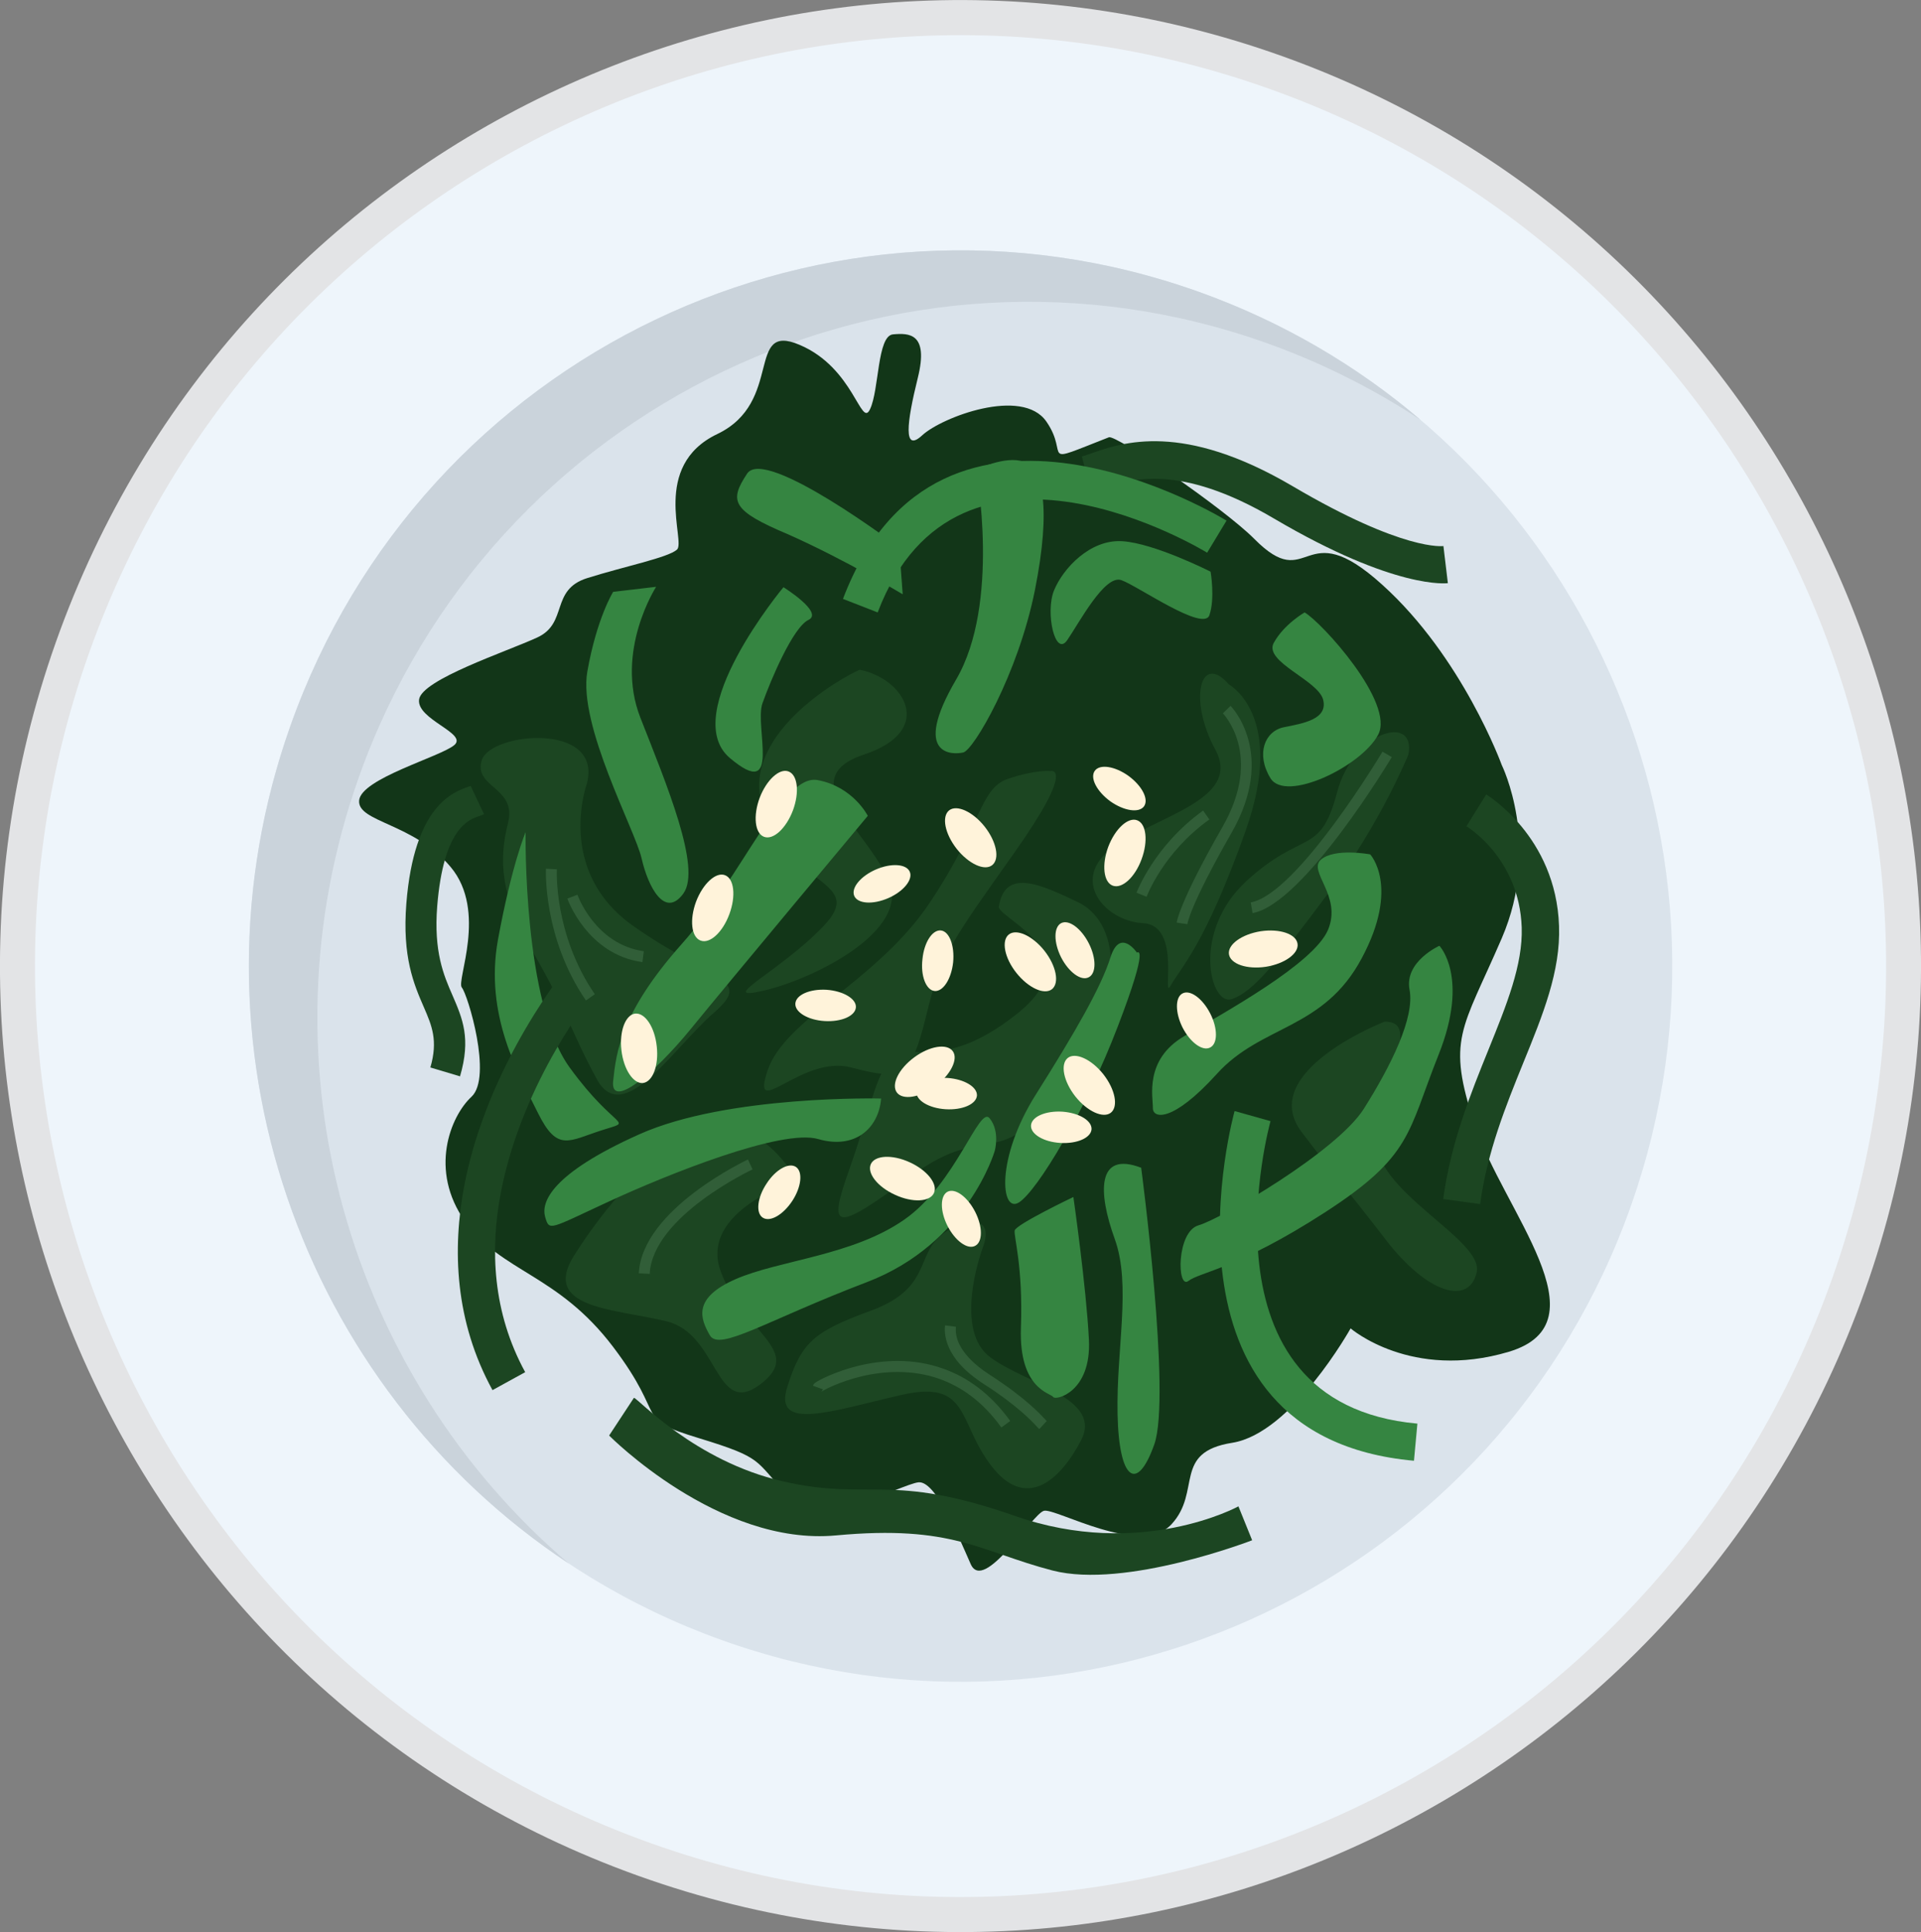<?xml version="1.0" encoding="utf-8"?>
<!-- Generator: Adobe Illustrator 27.9.0, SVG Export Plug-In . SVG Version: 6.00 Build 0)  -->
<svg version="1.1" id="Layer_1" xmlns="http://www.w3.org/2000/svg" xmlns:xlink="http://www.w3.org/1999/xlink" x="0px" y="0px"
	 viewBox="0 0 95.21 95.75" style="enable-background:new 0 0 95.21 95.75;" xml:space="preserve">
<rect x="0" y="0" width="95.21" height="95.75" fill="#808080" stroke="none"/>
<style type="text/css">
	.st0{fill-rule:evenodd;clip-rule:evenodd;fill:#F4F5F7;}
	.st1{fill-rule:evenodd;clip-rule:evenodd;fill:#E3E4E9;}
	.st2{fill-rule:evenodd;clip-rule:evenodd;fill:#FF6224;}
	.st3{fill-rule:evenodd;clip-rule:evenodd;fill:#ED4605;}
	.st4{fill-rule:evenodd;clip-rule:evenodd;fill:#A60603;}
	.st5{fill-rule:evenodd;clip-rule:evenodd;fill:#865334;}
	.st6{fill:#BD8F4F;}
	.st7{fill:#CEA265;}
	.st8{fill-rule:evenodd;clip-rule:evenodd;fill:#A66A44;}
	.st9{fill-rule:evenodd;clip-rule:evenodd;fill:#542E17;}
	.st10{fill-rule:evenodd;clip-rule:evenodd;fill:#663B20;}
	.st11{fill:#519A48;}
	.st12{fill-rule:evenodd;clip-rule:evenodd;fill:#F5DEB6;}
	.st13{fill:#FFF3DA;}
	.st14{fill:#FA692F;}
	.st15{fill:#EFD05C;}
	.st16{fill-rule:evenodd;clip-rule:evenodd;fill:#2E2D33;}
	.st17{fill-rule:evenodd;clip-rule:evenodd;fill:#4D4C52;}
	.st18{fill-rule:evenodd;clip-rule:evenodd;fill:#828287;}
	.st19{fill-rule:evenodd;clip-rule:evenodd;fill:#D23508;}
	.st20{fill-rule:evenodd;clip-rule:evenodd;fill:#BA2D06;}
	.st21{fill-rule:evenodd;clip-rule:evenodd;fill:#B52E1A;}
	.st22{fill-rule:evenodd;clip-rule:evenodd;fill:#E69B4C;}
	.st23{fill-rule:evenodd;clip-rule:evenodd;fill:#EB7538;}
	.st24{fill-rule:evenodd;clip-rule:evenodd;fill:#DB662C;}
	.st25{fill-rule:evenodd;clip-rule:evenodd;fill:#66666B;}
	.st26{fill-rule:evenodd;clip-rule:evenodd;fill:#DB5128;}
	.st27{fill-rule:evenodd;clip-rule:evenodd;fill:#F7B268;}
	.st28{fill-rule:evenodd;clip-rule:evenodd;fill:#CC3D26;}
	.st29{fill-rule:evenodd;clip-rule:evenodd;fill:#D9B685;}
	.st30{fill-rule:evenodd;clip-rule:evenodd;fill:#FFECD1;}
	.st31{fill-rule:evenodd;clip-rule:evenodd;fill:#358541;}
	.st32{fill-rule:evenodd;clip-rule:evenodd;fill:#26632F;}
	.st33{fill-rule:evenodd;clip-rule:evenodd;fill:#FFCCB5;}
	.st34{fill-rule:evenodd;clip-rule:evenodd;fill:#F2B922;}
	.st35{fill-rule:evenodd;clip-rule:evenodd;fill:#F3CD2E;}
	.st36{fill-rule:evenodd;clip-rule:evenodd;fill:#FAF19B;}
	.st37{fill-rule:evenodd;clip-rule:evenodd;fill:#F3FFD9;}
	.st38{fill-rule:evenodd;clip-rule:evenodd;fill:#D1E3AA;}
	.st39{fill-rule:evenodd;clip-rule:evenodd;fill:#85522E;}
	.st40{fill-rule:evenodd;clip-rule:evenodd;fill:#C77B45;}
	.st41{fill-rule:evenodd;clip-rule:evenodd;fill:#A36539;}
	.st42{fill-rule:evenodd;clip-rule:evenodd;}
	.st43{fill-rule:evenodd;clip-rule:evenodd;fill:#C7C7C9;}
	.st44{fill-rule:evenodd;clip-rule:evenodd;fill:#99441D;}
	.st45{fill-rule:evenodd;clip-rule:evenodd;fill:#6B2605;}
	.st46{fill-rule:evenodd;clip-rule:evenodd;fill:#AD5025;}
	.st47{fill-rule:evenodd;clip-rule:evenodd;fill:#C75925;}
	.st48{fill-rule:evenodd;clip-rule:evenodd;fill:#B5582D;}
	.st49{fill-rule:evenodd;clip-rule:evenodd;fill:#519A48;}
	.st50{fill-rule:evenodd;clip-rule:evenodd;fill:#FBD5B0;}
	.st51{fill:#E8BC90;}
	.st52{fill-rule:evenodd;clip-rule:evenodd;fill:#7A3312;}
	.st53{fill-rule:evenodd;clip-rule:evenodd;fill:#FA7D44;}
	.st54{fill-rule:evenodd;clip-rule:evenodd;fill:#FCE38F;}
	.st55{fill-rule:evenodd;clip-rule:evenodd;fill:#464AA6;}
	.st56{fill-rule:evenodd;clip-rule:evenodd;fill:#00C36C;}
	.st57{fill-rule:evenodd;clip-rule:evenodd;fill:#006B43;}
	.st58{fill-rule:evenodd;clip-rule:evenodd;fill:#C5C6C9;}
	.st59{fill-rule:evenodd;clip-rule:evenodd;fill:#FFC250;}
	.st60{fill-rule:evenodd;clip-rule:evenodd;fill:#FFD177;}
	.st61{fill:#FFE7B8;}
	.st62{fill-rule:evenodd;clip-rule:evenodd;fill:#3A3940;}
	.st63{fill-rule:evenodd;clip-rule:evenodd;fill:#F7C35B;}
	.st64{fill-rule:evenodd;clip-rule:evenodd;fill:#BF9A76;}
	.st65{fill-rule:evenodd;clip-rule:evenodd;fill:#452508;}
	.st66{fill-rule:evenodd;clip-rule:evenodd;fill:#BF8B24;}
	.st67{fill-rule:evenodd;clip-rule:evenodd;fill:#C44918;}
	.st68{fill-rule:evenodd;clip-rule:evenodd;fill:#E6AC37;}
	.st69{fill-rule:evenodd;clip-rule:evenodd;fill:#522C0B;}
	.st70{fill-rule:evenodd;clip-rule:evenodd;fill:#E6551C;}
	.st71{fill-rule:evenodd;clip-rule:evenodd;fill:#EDD4A1;}
	.st72{fill-rule:evenodd;clip-rule:evenodd;fill:#784212;}
	.st73{fill-rule:evenodd;clip-rule:evenodd;fill:#F77745;}
	.st74{fill-rule:evenodd;clip-rule:evenodd;fill:#66380F;}
	.st75{fill-rule:evenodd;clip-rule:evenodd;fill:#995B25;}
	.st76{fill-rule:evenodd;clip-rule:evenodd;fill:#FF4F0C;}
	.st77{fill-rule:evenodd;clip-rule:evenodd;fill:#FAD58C;}
	.st78{fill-rule:evenodd;clip-rule:evenodd;fill:#FFF3DA;}
	.st79{fill-rule:evenodd;clip-rule:evenodd;fill:#D3D4D6;}
	.st80{fill-rule:evenodd;clip-rule:evenodd;fill:#EEF5FB;}
	.st81{fill-rule:evenodd;clip-rule:evenodd;fill:#DAE3EB;}
	.st82{fill-rule:evenodd;clip-rule:evenodd;fill:#C8CED4;}
	.st83{fill-rule:evenodd;clip-rule:evenodd;fill:#CAD3DB;}
	.st84{fill-rule:evenodd;clip-rule:evenodd;fill:#FDD657;}
	.st85{fill-rule:evenodd;clip-rule:evenodd;fill:#F0C330;}
	.st86{fill-rule:evenodd;clip-rule:evenodd;fill:#315E38;}
	.st87{fill-rule:evenodd;clip-rule:evenodd;fill:#99AE4C;}
	.st88{fill-rule:evenodd;clip-rule:evenodd;fill:#D6E0E8;}
	.st89{fill-rule:evenodd;clip-rule:evenodd;fill:#FFD6C7;}
	.st90{fill-rule:evenodd;clip-rule:evenodd;fill:#BD7E18;}
	.st91{fill-rule:evenodd;clip-rule:evenodd;fill:#D5962F;}
	.st92{fill-rule:evenodd;clip-rule:evenodd;fill:#E6A947;}
	.st93{fill-rule:evenodd;clip-rule:evenodd;fill:#EDB356;}
	.st94{fill-rule:evenodd;clip-rule:evenodd;fill:#DBB97F;}
	.st95{fill-rule:evenodd;clip-rule:evenodd;fill:#EACB97;}
	.st96{fill-rule:evenodd;clip-rule:evenodd;fill:#E3BF81;}
	.st97{fill:#333333;}
	.st98{fill-rule:evenodd;clip-rule:evenodd;fill:#754528;}
	.st99{fill:#242323;}
	.st100{fill-rule:evenodd;clip-rule:evenodd;fill:#E3E4E6;}
	.st101{fill-rule:evenodd;clip-rule:evenodd;fill:#FC8A31;}
	.st102{fill-rule:evenodd;clip-rule:evenodd;fill:#E67017;}
	.st103{fill-rule:evenodd;clip-rule:evenodd;fill:#6BBA61;}
	.st104{fill-rule:evenodd;clip-rule:evenodd;fill:#FCAB6D;}
	.st105{fill-rule:evenodd;clip-rule:evenodd;fill:#FFBE8C;}
	.st106{fill:#006B43;}
	.st107{fill-rule:evenodd;clip-rule:evenodd;fill:#FA692F;}
	.st108{fill-rule:evenodd;clip-rule:evenodd;fill:#9E3E03;}
	.st109{fill-rule:evenodd;clip-rule:evenodd;fill:#C27100;}
	.st110{fill-rule:evenodd;clip-rule:evenodd;fill:#B34602;}
	.st111{fill-rule:evenodd;clip-rule:evenodd;fill:#D68007;}
	.st112{fill-rule:evenodd;clip-rule:evenodd;fill:#FDFEFF;}
	.st113{fill-rule:evenodd;clip-rule:evenodd;fill:#A66805;}
	.st114{fill-rule:evenodd;clip-rule:evenodd;fill:#CC4F00;}
	.st115{fill-rule:evenodd;clip-rule:evenodd;fill:#E68B09;}
	.st116{fill-rule:evenodd;clip-rule:evenodd;fill:#123618;}
	.st117{fill-rule:evenodd;clip-rule:evenodd;fill:#1C4622;}
	.st118{fill:#1C4622;}
	.st119{fill:#315E38;}
	.st120{fill-rule:evenodd;clip-rule:evenodd;fill:#D7D7DB;}
	.st121{fill-rule:evenodd;clip-rule:evenodd;fill:#FFFFFF;}
	.st122{fill-rule:evenodd;clip-rule:evenodd;fill:#C8CAC9;}
	.st123{fill-rule:evenodd;clip-rule:evenodd;fill:#B3B0A9;}
	.st124{fill-rule:evenodd;clip-rule:evenodd;fill:#E8DFE0;}
	.st125{fill-rule:evenodd;clip-rule:evenodd;fill:#AD8F8C;}
	.st126{fill-rule:evenodd;clip-rule:evenodd;fill:#BE9F9C;}
	.st127{fill-rule:evenodd;clip-rule:evenodd;fill:#5E4830;}
	.st128{fill:#96735A;}
	.st129{fill:#AD866B;}
	.st130{fill:#C5A189;}
	.st131{fill-rule:evenodd;clip-rule:evenodd;fill:#69523A;}
	.st132{fill-rule:evenodd;clip-rule:evenodd;fill:#DBDBDB;}
	.st133{fill-rule:evenodd;clip-rule:evenodd;fill:#F2F2F2;}
	.st134{fill-rule:evenodd;clip-rule:evenodd;fill:#6F952E;}
	.st135{fill-rule:evenodd;clip-rule:evenodd;fill:#D4E2A5;}
	.st136{fill-rule:evenodd;clip-rule:evenodd;fill:#C8D384;}
	.st137{fill-rule:evenodd;clip-rule:evenodd;fill:#F8FDFF;}
	.st138{fill-rule:evenodd;clip-rule:evenodd;fill:#F7D981;}
	.st139{fill-rule:evenodd;clip-rule:evenodd;fill:#FDE396;}
	.st140{fill-rule:evenodd;clip-rule:evenodd;fill:#E7A96E;}
	.st141{fill-rule:evenodd;clip-rule:evenodd;fill:#BA7E47;}
	.st142{fill:#FFFFFF;}
	.st143{fill-rule:evenodd;clip-rule:evenodd;fill:#C5A189;}
	.st144{fill-rule:evenodd;clip-rule:evenodd;fill:#951806;}
	.st145{fill-rule:evenodd;clip-rule:evenodd;fill:#801303;}
	.st146{fill-rule:evenodd;clip-rule:evenodd;fill:#D4510D;}
	.st147{fill-rule:evenodd;clip-rule:evenodd;fill:#E6C18A;}
	.st148{fill-rule:evenodd;clip-rule:evenodd;fill:#D59D5E;}
	.st149{fill-rule:evenodd;clip-rule:evenodd;fill:#D47507;}
	.st150{fill-rule:evenodd;clip-rule:evenodd;fill:#E38D2B;}
	.st151{fill-rule:evenodd;clip-rule:evenodd;fill:#BD6704;}
	.st152{fill-rule:evenodd;clip-rule:evenodd;fill:#E8891C;}
	.st153{fill-rule:evenodd;clip-rule:evenodd;fill:#D56400;}
	.st154{fill-rule:evenodd;clip-rule:evenodd;fill:#E6844E;}
	.st155{fill-rule:evenodd;clip-rule:evenodd;fill:#F1E2BB;}
	.st156{fill:#A33803;}
	.st157{fill-rule:evenodd;clip-rule:evenodd;fill:#A33803;}
	.st158{fill-rule:evenodd;clip-rule:evenodd;fill:#B54306;}
	.st159{fill-rule:evenodd;clip-rule:evenodd;fill:#EA6321;}
	.st160{fill-rule:evenodd;clip-rule:evenodd;fill:#821909;}
	.st161{fill-rule:evenodd;clip-rule:evenodd;fill:#C44B0E;}
	.st162{fill-rule:evenodd;clip-rule:evenodd;fill:#B3320E;}
	.st163{fill-rule:evenodd;clip-rule:evenodd;fill:#BA874D;}
	.st164{fill-rule:evenodd;clip-rule:evenodd;fill:#6F351B;}
	.st165{fill-rule:evenodd;clip-rule:evenodd;fill:#5C2C15;}
	.st166{fill-rule:evenodd;clip-rule:evenodd;fill:#FA8950;}
	.st167{fill-rule:evenodd;clip-rule:evenodd;fill:#5E401D;}
	.st168{fill:#D59D5E;}
	.st169{fill:#BA874D;}
	.st170{fill:#E4C292;}
	.st171{fill:#EA6321;}
	.st172{fill:#FA8950;}
	.st173{fill-rule:evenodd;clip-rule:evenodd;fill:#8C5B34;}
	.st174{fill:#CF9470;}
	.st175{fill-rule:evenodd;clip-rule:evenodd;fill:#AA7448;}
	.st176{fill:#EFB795;}
	.st177{fill-rule:evenodd;clip-rule:evenodd;fill:#C9D98B;}
	.st178{fill-rule:evenodd;clip-rule:evenodd;fill:#93B04A;}
	.st179{fill-rule:evenodd;clip-rule:evenodd;fill:#D1E18E;}
	.st180{fill-rule:evenodd;clip-rule:evenodd;fill:#ABCB5C;}
	.st181{fill-rule:evenodd;clip-rule:evenodd;fill:#F0DEAD;}
	.st182{fill-rule:evenodd;clip-rule:evenodd;fill:#DEBA59;}
	.st183{fill-rule:evenodd;clip-rule:evenodd;fill:#E6D3A1;}
	.st184{fill-rule:evenodd;clip-rule:evenodd;fill:#FFF3D3;}
	.st185{fill-rule:evenodd;clip-rule:evenodd;fill:#F7D474;}
	.st186{fill-rule:evenodd;clip-rule:evenodd;fill:#A86046;}
	.st187{fill-rule:evenodd;clip-rule:evenodd;fill:#CF0200;}
	.st188{fill-rule:evenodd;clip-rule:evenodd;fill:#FF2D29;}
	.st189{fill-rule:evenodd;clip-rule:evenodd;fill:#43983E;}
	.st190{fill-rule:evenodd;clip-rule:evenodd;fill:#136B29;}
	.st191{fill-rule:evenodd;clip-rule:evenodd;fill:#D1E694;}
	.st192{fill-rule:evenodd;clip-rule:evenodd;fill:#218239;}
	.st193{fill-rule:evenodd;clip-rule:evenodd;fill:#035C3B;}
	.st194{fill-rule:evenodd;clip-rule:evenodd;fill:#54A051;}
	.st195{fill-rule:evenodd;clip-rule:evenodd;fill:#FFCBA3;}
	.st196{fill-rule:evenodd;clip-rule:evenodd;fill:#EB9350;}
	.st197{fill:#EB9350;}
	.st198{fill-rule:evenodd;clip-rule:evenodd;fill:#BDBDBB;}
	.st199{fill-rule:evenodd;clip-rule:evenodd;fill:#A15E23;}
</style>
<path class="st100" d="M63.57,2.79c24.76,8.87,37.69,36.24,28.87,61.14c-8.82,24.9-36.04,37.9-60.8,29.03
	C6.88,84.1-6.05,56.72,2.77,31.82S38.81-6.08,63.57,2.79L63.57,2.79z"/>
<path class="st80" d="M62.99,4.43c23.86,8.54,36.32,34.92,27.82,58.92c-8.5,23.99-34.73,36.52-58.59,27.98
	C8.36,82.78-4.09,56.4,4.4,32.4C12.9,8.41,39.13-4.12,62.99,4.43L62.99,4.43z"/>
<path class="st81" d="M59.44,14.47c18.35,6.57,27.92,26.85,21.39,45.3c-6.53,18.45-26.7,28.08-45.05,21.51
	c-18.35-6.57-27.92-26.85-21.39-45.3C20.92,17.53,41.09,7.9,59.44,14.47L59.44,14.47z"/>
<path class="st83" d="M59.44,14.47c4.13,1.48,7.81,3.65,10.97,6.34c-2.32-1.53-4.85-2.81-7.58-3.79
	c-18.35-6.57-38.51,3.06-45.05,21.51c-5.06,14.3-0.45,29.7,10.42,38.96c-13.26-8.77-19.38-25.8-13.81-41.51
	C20.92,17.53,41.09,7.9,59.44,14.47L59.44,14.47z"/>
<path class="st116" d="M74.43,37.91c0,0,1.98,4,0,8.59c-1.98,4.59-2.75,4.96-1.34,9.23c1.41,4.27,6.53,9.81,1.69,11.26
	c-4.84,1.44-7.84-1.16-7.84-1.16s-2.9,5.2-5.87,5.67c-2.97,0.47-1.5,2.41-3.01,4.04c-1.52,1.64-5.74-0.82-6.32-0.67
	c-0.58,0.15-2.98,4.11-3.63,2.64c-0.65-1.47-1.75-4.16-2.6-4.05c-0.86,0.11-4.81,2.34-6.48,0.62c-1.67-1.72-1.11-1.81-4.39-2.81
	c-3.28-1-1.5-0.89-4.25-4.52c-2.75-3.63-5.54-3.69-7.34-6.22c-1.8-2.53-0.73-5.21,0.32-6.18c1.05-0.98-0.19-5.07-0.48-5.41
	c-0.29-0.34,1.28-3.78-0.55-5.97c-1.83-2.19-4.63-2.22-4.54-3.3c0.09-1.09,4.05-2.17,4.72-2.75c0.67-0.58-1.87-1.26-1.75-2.25
	c0.12-0.99,4.32-2.37,5.86-3.08c1.54-0.71,0.63-2.36,2.47-2.94c1.84-0.58,3.99-1.01,4.45-1.41c0.46-0.39-1.31-4.15,2-5.73
	c3.31-1.58,1.39-5.57,4.08-4.42c2.7,1.14,3.04,4.15,3.49,3.19c0.46-0.96,0.35-3.64,1.14-3.71c0.79-0.07,1.78-0.07,1.23,2.15
	c-0.55,2.22-0.74,3.74,0.22,2.85c0.96-0.89,4.95-2.41,6.15-0.68c1.2,1.73-0.51,2.19,3.1,0.78c0.35-0.14,5.71,3.53,7.2,5.03
	c2.8,2.83,2.35-1.34,6.34,2.27C72.49,32.56,74.43,37.91,74.43,37.91L74.43,37.91z"/>
<path class="st117" d="M52.07,38.21c0,0,1.28-0.31-1.77,4.01c-3.05,4.32-3.66,5.04-4.4,8.13c-0.75,3.1-1.25,3.2-3.71,2.55
	c-2.46-0.65-5.01,2.74-4.15,0.16c0.85-2.58,5.42-4.41,8.03-8.31c2.61-3.89,2.47-5.65,3.87-6.15C51.34,38.13,52.07,38.21,52.07,38.21
	L52.07,38.21z"/>
<path class="st117" d="M39.5,58.5c0,0-4.91,1.49-3.77,4.53c1.14,3.04,4.18,3.91,1.94,5.58c-2.23,1.67-2.04-2.5-4.63-3.13
	c-2.59-0.63-6.26-0.62-4.57-3.29C30.16,59.54,35.64,52.06,39.5,58.5L39.5,58.5z M42.61,33.19c-0.83,0.35-6.21,3.31-4.73,7.08
	c1.48,3.77,5.06,3.4,2.92,5.64c-2.14,2.24-5.43,3.76-2.94,3.18c2.49-0.58,7.26-2.96,6.2-5.43c-1.06-2.47-4.8-5.09-1.23-6.27
	C46.38,36.21,44.85,33.64,42.61,33.19L42.61,33.19z M29.09,38.83c0,0-1.59,4.32,2.3,7.06c3.89,2.74,6,2.56,3.98,4.31
	c-2.02,1.75-4.47,5.7-5.79,3.28c-1.31-2.41-1.45-3.34-3.14-6.25c-1.69-2.9-1.71-4.67-1.26-6.45c0.45-1.78-1.73-1.74-1.3-3.11
	C24.31,36.29,29.88,35.76,29.09,38.83L29.09,38.83z M49.5,44.96c0.19,0.66,4.61,2.36,0.87,5.31c-3.74,2.96-5.41,1.24-6.22,2.19
	c-0.8,0.95-0.97,2.42-2.06,5.5c-1.09,3.08-0.73,3.12,3.12,0.29c3.85-2.83,4.31,0.08,7.59-4.58c3.28-4.66,2.55-8.03,0.65-8.95
	C51.55,43.81,49.79,43,49.5,44.96L49.5,44.96z M60.91,33.92c0,0,2.85,1.55,0.83,7.24c-2.02,5.69-3.22,6.79-3.71,7.67
	c-0.49,0.88,0.58-2.97-1.37-3.08c-1.95-0.11-3.67-2.2-1.48-3.77c2.19-1.57,6.4-2.36,5.05-4.84C58.89,34.67,59.49,32.29,60.91,33.92
	L60.91,33.92z M69.8,37.4c0,0-1.35,3.36-3.98,6.88c-2.63,3.52-3.69,4.85-4.76,5.23c-1.07,0.38-2.04-3.32,0.73-5.86
	s3.65-1.22,4.47-4.35C67.07,36.18,70.22,35.37,69.8,37.4L69.8,37.4z M68.62,50.63c0,0-6.38,2.48-4.1,5.48
	c2.28,2.99,2.02,2.55,4.15,5.31c2.12,2.76,4.17,3.26,4.52,1.62c0.35-1.64-5.21-4.02-4.99-6.73C68.41,53.59,70.51,50.6,68.62,50.63
	L68.62,50.63z M48.68,61.91c-0.1,0.29-1.4,4.03,0.41,5.36c1.81,1.33,5.57,2.02,4.49,4.11c-1.09,2.08-2.77,3.45-4.45,1.26
	c-1.68-2.19-1.06-4.29-4.46-3.51c-3.41,0.78-6.36,1.84-5.65-0.4c0.71-2.25,1.35-2.75,4.15-3.78c2.79-1.03,2.3-2.53,3.25-3.52
	C47.37,60.42,49.47,59.93,48.68,61.91L48.68,61.91z"/>
<path class="st31" d="M49.3,57.04c0,0-1.33,4.59-6.34,6.5c-5.01,1.91-7.31,3.45-7.78,2.63c-0.47-0.82-0.87-1.84,1.28-2.78
	c2.15-0.94,5.8-1.16,8.36-2.95c2.57-1.79,3.71-5.68,4.23-5.02C49.58,56.08,49.3,57.04,49.3,57.04L49.3,57.04z M53.2,59.32
	c0,0,0.64,4.47,0.77,7.07c0.13,2.61-1.66,3.03-1.77,2.84c-0.11-0.19-1.71-0.38-1.6-3.43c0.11-3.05-0.36-4.51-0.31-4.82
	C50.35,60.68,53.2,59.32,53.2,59.32L53.2,59.32z M38.83,29.1c0,0-5.24,6.29-2.65,8.47c2.59,2.18,1.2-1.57,1.61-2.72
	c0.41-1.15,1.51-3.76,2.28-4.13C40.84,30.35,38.83,29.1,38.83,29.1L38.83,29.1z M67.91,42.34c0,0,1.49,1.59-0.42,5.15
	c-1.9,3.56-4.97,3.28-7.18,5.73c-2.21,2.44-3.18,2.21-3.17,1.69c0.01-0.53-0.44-2.39,1.55-3.56c1.99-1.17,6.42-3.59,7.13-5.27
	c0.71-1.69-1.02-2.9-0.35-3.48C66.15,42.01,67.91,42.34,67.91,42.34L67.91,42.34z M60,28.33c0,0-2.78-1.41-4.38-1.51
	c-1.6-0.1-2.94,1.36-3.38,2.44c-0.44,1.08,0.05,3.32,0.65,2.47c0.59-0.85,1.86-3.28,2.69-2.98c0.83,0.3,4.06,2.57,4.36,1.74
	C60.23,29.65,60,28.33,60,28.33L60,28.33z M64.66,30.35c0.83,0.47,4.5,4.49,3.64,6.07c-0.85,1.58-4.58,3.36-5.33,2.15
	c-0.74-1.21-0.28-2.34,0.66-2.53c0.95-0.19,2.19-0.39,1.95-1.36c-0.24-0.97-2.96-1.88-2.45-2.82
	C63.64,30.93,64.66,30.35,64.66,30.35L64.66,30.35z M44.57,27.13c0,0-6.64-5.02-7.54-3.66c-0.9,1.36-0.77,1.83,2.03,3.01
	c2.78,1.23,5.68,2.97,5.68,2.97L44.57,27.13L44.57,27.13z M48.38,23.28c0,0,1.23,6.62-1,10.41c-2.22,3.8-0.15,3.72,0.36,3.6
	c0.51-0.11,2.71-3.86,3.55-8.03c0.83-4.17,0.38-6.04-0.55-6.38C49.81,22.56,48.38,23.28,48.38,23.28L48.38,23.28z M26.05,41.24
	c0,0-0.14,8.48,2.19,11.67c2.32,3.19,3.24,2.57,1.59,3.1c-1.65,0.53-2.2,1.09-3.16-0.84c-0.95-1.93-2.67-4.84-1.99-8.6
	C25.37,42.82,26.05,41.24,26.05,41.24L26.05,41.24z M32.52,29.08c0,0-2.07,3.2-0.78,6.49c1.29,3.29,3.04,7.45,2.13,8.71
	c-0.92,1.26-1.75-0.33-2.07-1.74c-0.32-1.41-3.16-6.61-2.69-9.26c0.47-2.66,1.28-3.95,1.28-3.95L32.52,29.08L32.52,29.08z
	 M71.34,46.87c0,0,1.5,1.54-0.04,5.4c-1.54,3.86-1.3,5.01-5.63,7.81c-4.33,2.8-6.2,2.96-6.77,3.4c-0.57,0.44-0.6-2.45,0.51-2.76
	c1.1-0.31,6.86-3.66,8.19-5.78c1.33-2.11,2.53-4.51,2.26-5.9C69.6,47.65,71.34,46.87,71.34,46.87L71.34,46.87z M56.56,57.87
	c0,0,1.5,11.31,0.65,13.71c-0.85,2.4-1.75,1.79-1.82-1.48c-0.07-3.26,0.69-6.4-0.14-8.7C54.42,59.11,54.34,57.02,56.56,57.87
	L56.56,57.87z M43.67,54.44c0,0-7.6-0.19-11.98,1.77c-4.38,1.96-4.88,3.37-4.67,4.1c0.21,0.72,0.2,0.6,3.14-0.76
	c2.94-1.36,8.6-3.63,10.4-3.1C42.36,56.97,43.55,55.93,43.67,54.44L43.67,54.44z M43.01,40.43c0,0-6.92,8.29-8.78,10.57
	c-1.86,2.28-3.99,3.99-3.84,2.57c0.15-1.42,0.38-3.39,3.4-6.79c3.02-3.39,4.98-8.46,6.74-8.12C42.29,38.99,43.01,40.43,43.01,40.43
	L43.01,40.43z M56.35,47.21c0,0,0.66-0.53-0.95,3.66c-1.6,4.19-4,8.16-4.9,8.72c-0.9,0.56-1.16-2.18,0.84-5.35
	c2-3.17,3.23-5.32,3.7-6.8C55.51,45.96,56.35,47.21,56.35,47.21L56.35,47.21z"/>
<path class="st117" d="M61.38,74.65c0,0-4.85,2.66-11.09,0.47c-6.24-2.18-7.12-0.71-11.49-1.71c-4.37-1-7.18-4.11-7.38-4.14
	l-1.23,1.87c0,0,5.43,5.49,11.24,4.95c5.8-0.54,7.13,0.8,10.74,1.74c3.61,0.93,9.89-1.5,9.89-1.5L61.38,74.65L61.38,74.65z"/>
<path class="st118" d="M23.99,40.35c-0.07,0.03-0.15,0.06-0.26,0.1c-0.5,0.17-1.75,0.6-2.06,4.45c-0.18,2.26,0.32,3.43,0.75,4.41
	c0.51,1.18,0.93,2.15,0.38,4.03l-1.47-0.44c0.39-1.34,0.07-2.08-0.32-2.98c-0.5-1.15-1.08-2.5-0.87-5.15
	c0.39-4.87,2.34-5.53,3.1-5.79l0.09-0.03L23.99,40.35L23.99,40.35z"/>
<path class="st118" d="M53.62,22.62c0.13-0.03,0.28-0.09,0.46-0.15c1.56-0.55,4.53-1.58,9.98,1.62c5.53,3.26,7.48,2.97,7.48,2.97
	l0.22,1.84c-0.01,0-2.57,0.36-8.63-3.21c-4.72-2.78-7.16-1.93-8.44-1.48c-0.22,0.08-0.42,0.15-0.6,0.19L53.62,22.62L53.62,22.62z"/>
<path class="st118" d="M73.66,39.37c0.01,0.01,3.46,2.06,3.61,6.52c0.08,2.24-0.8,4.4-1.78,6.8c-0.85,2.1-1.78,4.39-2.13,6.98
	l-1.83-0.25c0.38-2.81,1.36-5.22,2.25-7.42c0.89-2.2,1.7-4.19,1.64-6.04c-0.12-3.45-2.73-5.01-2.74-5.01L73.66,39.37L73.66,39.37z"
	/>
<path class="st118" d="M29.77,48.81c-0.38,0.37-3.88,4.76-4.94,10.26c-0.55,2.84-0.42,5.96,1.2,8.93l-1.62,0.89
	c-1.86-3.4-2.01-6.96-1.39-10.18c1.15-5.96,5.05-10.82,5.48-11.24L29.77,48.81L29.77,48.81z"/>
<path class="st31" d="M62.97,55.56c-0.01,0.04-3.9,13.98,7.28,14.99l-0.17,1.84c-13.39-1.21-8.9-17.29-8.89-17.33L62.97,55.56
	L62.97,55.56z"/>
<path class="st78" d="M42.42,49.92c-0.03,0.43-0.72,0.73-1.55,0.68c-0.83-0.05-1.48-0.44-1.45-0.87c0.03-0.43,0.72-0.73,1.55-0.68
	C41.8,49.11,42.45,49.5,42.42,49.92L42.42,49.92z M54.1,55.96c-0.03,0.43-0.72,0.73-1.55,0.68c-0.83-0.05-1.48-0.44-1.45-0.87
	c0.03-0.43,0.72-0.73,1.55-0.68C53.48,55.15,54.12,55.53,54.1,55.96L54.1,55.96z M52.59,45.75c0.38-0.2,0.99,0.25,1.37,0.99
	c0.38,0.74,0.38,1.5,0,1.69c-0.38,0.2-0.99-0.25-1.37-0.99C52.22,46.7,52.22,45.95,52.59,45.75L52.59,45.75z M58.61,49.23
	c0.38-0.2,0.99,0.25,1.37,0.99c0.38,0.74,0.38,1.5,0,1.69c-0.38,0.2-0.99-0.25-1.37-0.99C58.24,50.18,58.24,49.42,58.61,49.23
	L58.61,49.23z M56.7,39.96c0.25-0.35-0.1-1.02-0.77-1.51c-0.67-0.48-1.42-0.6-1.67-0.25c-0.25,0.35,0.1,1.02,0.77,1.51
	C55.71,40.19,56.45,40.3,56.7,39.96L56.7,39.96z M42.34,44.4c0.17,0.39,0.92,0.44,1.68,0.11c0.76-0.33,1.24-0.92,1.07-1.31
	c-0.17-0.39-0.92-0.44-1.68-0.11C42.65,43.42,42.17,44.01,42.34,44.4L42.34,44.4z M46.32,49.11c0.42,0.04,0.83-0.59,0.92-1.42
	c0.08-0.83-0.19-1.54-0.61-1.58c-0.42-0.04-0.83,0.59-0.91,1.42C45.62,48.36,45.9,49.07,46.32,49.11L46.32,49.11z M48.42,54.29
	c-0.03,0.43-0.72,0.73-1.55,0.68c-0.83-0.05-1.48-0.44-1.45-0.87c0.03-0.43,0.72-0.73,1.55-0.68C47.8,53.48,48.44,53.87,48.42,54.29
	L48.42,54.29z M46.96,59.06c0.38-0.2,0.99,0.25,1.37,0.99c0.38,0.74,0.38,1.5,0,1.69c-0.38,0.2-0.99-0.25-1.37-0.99
	C46.59,60.02,46.59,59.26,46.96,59.06L46.96,59.06z M39.45,57.83c0.35,0.24,0.27,0.99-0.18,1.68c-0.46,0.7-1.11,1.07-1.47,0.83
	c-0.35-0.23-0.27-0.99,0.19-1.68C38.43,57.97,39.09,57.59,39.45,57.83L39.45,57.83z"/>
<path class="st78" d="M52.92,52.43c0.38-0.3,1.17,0.06,1.76,0.8c0.59,0.75,0.76,1.6,0.38,1.91c-0.38,0.3-1.17-0.06-1.76-0.8
	C52.71,53.59,52.54,52.74,52.92,52.43L52.92,52.43z M47.04,40.16c0.38-0.3,1.17,0.06,1.76,0.8c0.59,0.75,0.76,1.6,0.38,1.91
	s-1.17-0.06-1.76-0.8C46.83,41.32,46.66,40.47,47.04,40.16L47.04,40.16z M34.72,46.61c-0.46-0.17-0.55-1.04-0.22-1.93
	c0.34-0.89,0.98-1.48,1.43-1.31c0.46,0.17,0.55,1.04,0.22,1.93C35.82,46.2,35.18,46.79,34.72,46.61L34.72,46.61z M37.87,41.47
	c-0.46-0.17-0.55-1.04-0.22-1.93c0.34-0.89,0.98-1.48,1.43-1.31c0.46,0.17,0.55,1.04,0.22,1.93C38.96,41.06,38.32,41.64,37.87,41.47
	L37.87,41.47z M31.48,50.23c-0.48,0.06-0.79,0.87-0.68,1.82c0.11,0.95,0.59,1.67,1.07,1.62c0.48-0.06,0.79-0.87,0.68-1.82
	C32.45,50.9,31.97,50.18,31.48,50.23L31.48,50.23z M46.29,59.12c0.2-0.45-0.34-1.13-1.2-1.52c-0.87-0.4-1.73-0.35-1.93,0.09
	c-0.2,0.45,0.34,1.13,1.2,1.52C45.22,59.61,46.09,59.57,46.29,59.12L46.29,59.12z M47.22,52.09c-0.29-0.39-1.14-0.26-1.91,0.31
	c-0.77,0.57-1.15,1.34-0.86,1.74c0.29,0.39,1.14,0.26,1.91-0.31C47.12,53.26,47.51,52.48,47.22,52.09L47.22,52.09z M50,46.31
	c0.38-0.3,1.17,0.06,1.76,0.8c0.59,0.75,0.76,1.6,0.38,1.91c-0.38,0.3-1.17-0.06-1.76-0.8C49.78,47.47,49.62,46.61,50,46.31
	L50,46.31z M55.15,43.89c-0.46-0.17-0.55-1.04-0.22-1.93c0.34-0.89,0.98-1.48,1.43-1.31c0.46,0.17,0.55,1.04,0.22,1.93
	C56.25,43.48,55.61,44.06,55.15,43.89L55.15,43.89z M60.91,47.29c-0.07-0.48,0.63-0.99,1.57-1.14c0.94-0.14,1.76,0.13,1.83,0.62
	c0.07,0.48-0.63,0.99-1.57,1.14C61.81,48.05,60.99,47.78,60.91,47.29L60.91,47.29z"/>
<path class="st119" d="M51.51,70.82l-0.09-0.09c-0.24-0.26-0.96-1.05-2.64-2.13c-1.03-0.66-1.52-1.3-1.75-1.82
	c-0.24-0.54-0.21-0.95-0.19-1.1l0.54,0.07c-0.01,0.11-0.04,0.4,0.14,0.81c0.2,0.44,0.63,0.99,1.55,1.58
	c1.74,1.12,2.5,1.95,2.75,2.22l0.06,0.06L51.51,70.82L51.51,70.82z M40.29,68.67c0.02-0.05,0.06-0.11,0.12-0.15
	c0.15-0.11,0.99-0.56,2.15-0.84c1.17-0.28,2.68-0.4,4.2,0.15c1.15,0.41,2.31,1.2,3.31,2.59l-0.44,0.32
	c-0.93-1.29-1.99-2.02-3.05-2.4c-1.4-0.5-2.81-0.39-3.89-0.13c-1.08,0.26-1.84,0.66-1.96,0.75c-0.01,0.01-0.01,0-0.01,0l-0.13-0.18
	L40.29,68.67L40.29,68.67z M40.72,68.96l-0.13-0.18L40.72,68.96L40.72,68.96z M40.72,68.96c0.01-0.02,0.05-0.09,0.07-0.11l-0.2-0.07
	L40.72,68.96L40.72,68.96z"/>
<path class="st119" d="M37.3,57.95c-0.01,0.01-4.95,2.31-5.1,5.18l-0.54-0.03c0.17-3.2,5.4-5.63,5.41-5.64L37.3,57.95L37.3,57.95z"
	/>
<path class="st119" d="M27.6,43.08c0,0.01-0.17,3.2,1.88,6.19l-0.44,0.31c-2.15-3.14-1.98-6.52-1.98-6.53L27.6,43.08L27.6,43.08z
	 M28.62,44.34c0,0.01,0.87,2.46,3.29,2.8l-0.07,0.54c-2.75-0.38-3.72-3.14-3.72-3.15L28.62,44.34L28.62,44.34z"/>
<path class="st119" d="M60.99,34.98c0.01,0.01,2.31,2.33,0.06,6.27c-2.12,3.71-2.2,4.54-2.2,4.55l-0.53-0.08
	c0,0,0.09-0.93,2.27-4.74c2.05-3.58,0.02-5.62,0.02-5.63L60.99,34.98L60.99,34.98z M56.33,44.24c0-0.01,0.87-2.33,3.3-4.07
	l0.31,0.44c-2.3,1.64-3.11,3.82-3.11,3.83L56.33,44.24L56.33,44.24z"/>
<path class="st119" d="M68.98,37.52c-0.01,0.02-4.35,7.28-6.9,7.73l-0.09-0.53c2.31-0.41,6.52-7.45,6.53-7.47L68.98,37.52
	L68.98,37.52z"/>
<path class="st31" d="M59.83,27.39c-0.04-0.02-12.32-7.58-16.33,2.96l-1.72-0.67c4.8-12.63,18.96-3.91,19.01-3.88L59.83,27.39
	L59.83,27.39z"/>
</svg>
